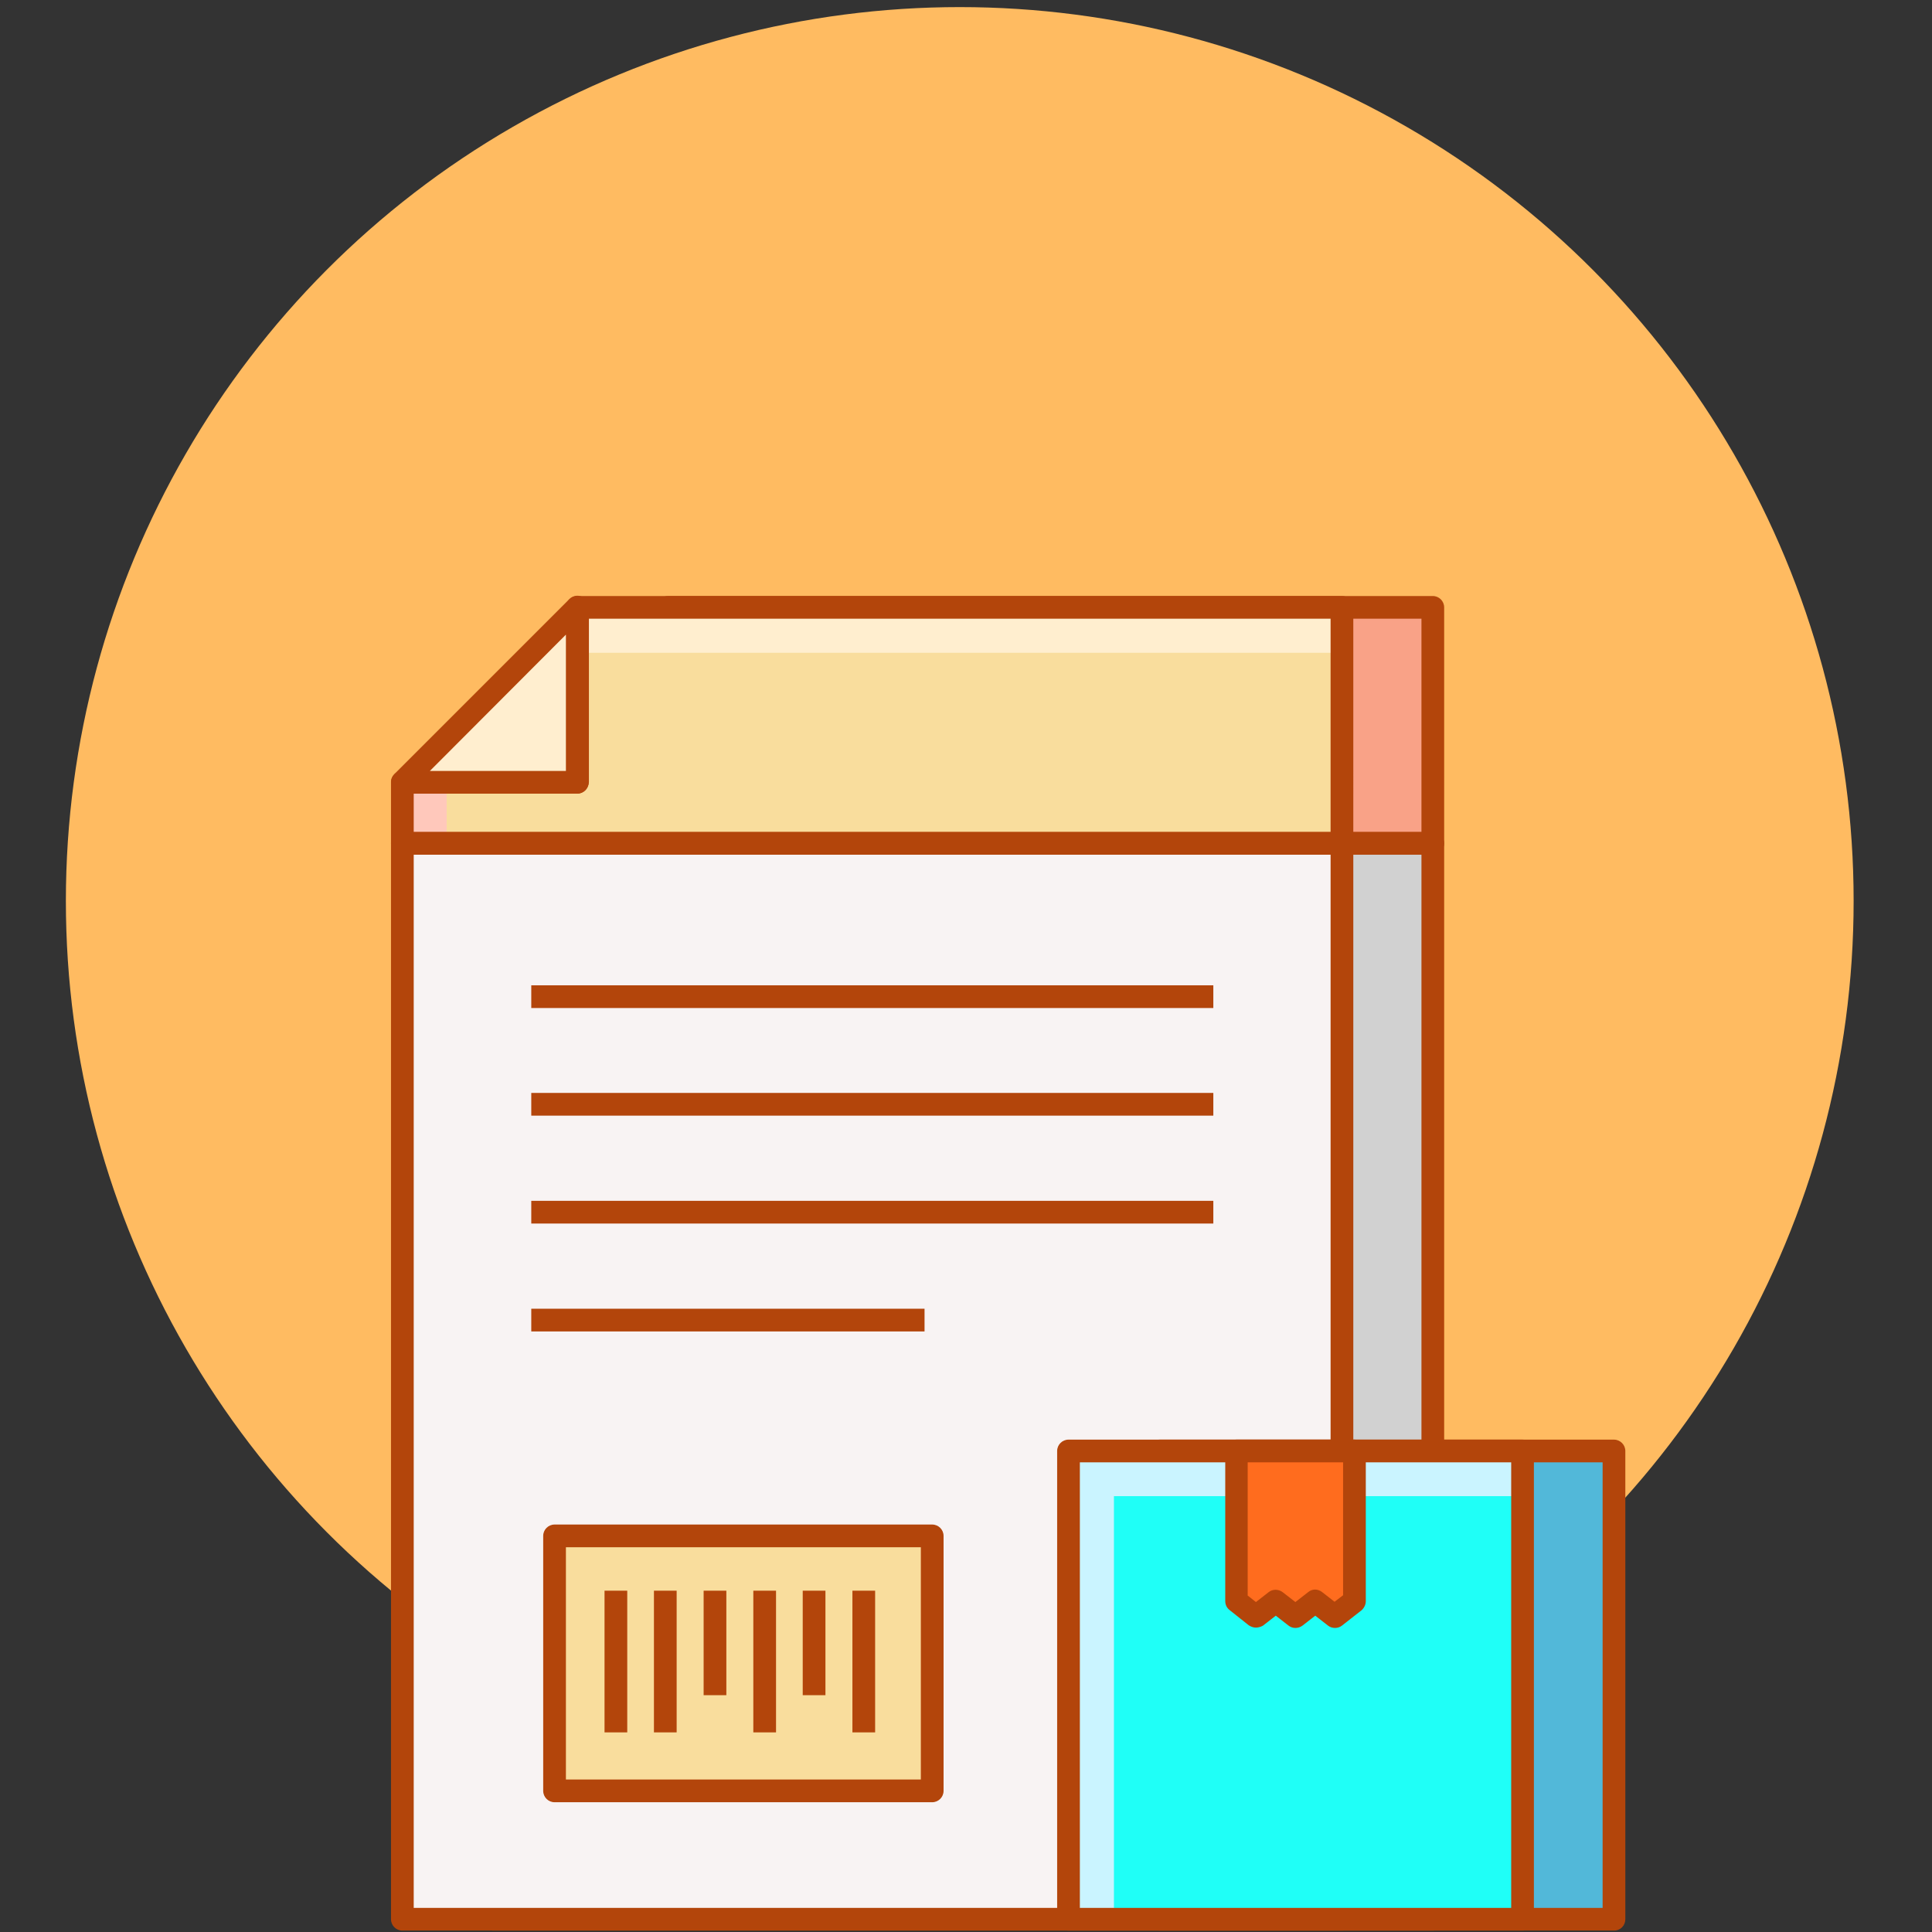 <?xml version="1.0" encoding="utf-8"?>
<!-- Generator: Adobe Illustrator 27.1.1, SVG Export Plug-In . SVG Version: 6.00 Build 0)  -->
<svg version="1.1" id="레이어_1" xmlns="http://www.w3.org/2000/svg" xmlns:xlink="http://www.w3.org/1999/xlink" x="0px"
	 y="0px" viewBox="0 0 680.4 680.4" style="enable-background:new 0 0 680.4 680.4;" xml:space="preserve">
<rect x="0" y="0" width="680.4" height="680.4" fill="#333333" stroke="none"/>
<style type="text/css">
	.st0{fill:#FFBB61;}
	.st1{fill:#F9A287;}
	.st2{fill:#B3450B;}
	.st3{fill:#D1D1D1;}
	.st4{fill:#F9DD9D;}
	.st5{fill:#FFC8BB;}
	.st6{fill:#FFEECF;}
	.st7{fill:#F8F3F3;}
	.st8{fill:#52B8D9;}
	.st9{fill:#1FFFF7;stroke:#000000;stroke-width:0.866;stroke-miterlimit:10;}
	.st10{fill:#CAF4FF;}
	.st11{fill:#FF6C1E;stroke:#000000;stroke-width:0.866;stroke-miterlimit:10;}
</style>
<circle class="st0" cx="338" cy="317.3" r="314.8"/>
<path class="st1" d="M235.3,213.9v61.6h-61.6V297h330.9v-83.1H235.3z"/>
<path class="st2" d="M504.6,301H173.7c-2.2,0-4-1.8-4-4v-21.5c0-2.2,1.8-4,4-4h57.6v-57.6c0-2.2,1.8-4,4-4h269.3c2.2,0,4,1.8,4,4
	V297C508.6,299.2,506.8,301,504.6,301z M177.7,293h322.9v-75.1H239.3v57.6c0,2.2-1.8,4-4,4h-57.6V293z"/>
<path class="st3" d="M173.7,297h330.9v378.9H173.7V297z"/>
<path class="st2" d="M504.6,679.9H173.7c-2.2,0-4-1.8-4-4V297c0-2.2,1.8-4,4-4h330.9c2.2,0,4,1.8,4,4v378.9
	C508.6,678.1,506.8,679.9,504.6,679.9z M177.7,671.9h322.9V301H177.7V671.9z"/>
<path class="st4" d="M203.3,213.9v61.6h-61.6V297h330.9v-83.1H203.3z"/>
<path class="st5" d="M141.7,275.5h15.6V297h-15.6V275.5z"/>
<path class="st6" d="M203.3,213.9h269.3v16H203.3V213.9z"/>
<path class="st2" d="M472.6,301H141.7c-2.2,0-4-1.8-4-4v-21.5c0-2.2,1.8-4,4-4h57.6v-57.6c0-2.2,1.8-4,4-4h269.3c2.2,0,4,1.8,4,4
	V297C476.6,299.2,474.9,301,472.6,301z M145.7,293h322.9v-75.1H207.3v57.6c0,2.2-1.8,4-4,4h-57.6V293z"/>
<path class="st6" d="M203.3,213.9l-61.6,61.6h61.6V213.9z"/>
<path class="st2" d="M203.3,279.5h-61.6c-1.6,0-3.1-1-3.7-2.5c-0.6-1.5-0.3-3.2,0.9-4.4l61.6-61.6c1.2-1.2,2.9-1.5,4.4-0.9
	c1.5,0.6,2.5,2.1,2.5,3.7v61.6C207.3,277.7,205.5,279.5,203.3,279.5z M151.4,271.5h47.9v-48L151.4,271.5z"/>
<path class="st7" d="M141.7,297h330.9v378.9H141.7V297z"/>
<path class="st2" d="M472.6,679.9H141.7c-2.2,0-4-1.8-4-4V297c0-2.2,1.8-4,4-4h330.9c2.2,0,4,1.8,4,4v378.9
	C476.6,678.1,474.9,679.9,472.6,679.9z M145.7,671.9h322.9V301H145.7V671.9z"/>
<path class="st8" d="M408.5,511h159.9v164.9H408.5V511z"/>
<path class="st2" d="M568.4,679.9H408.5c-2.2,0-4-1.8-4-4V511c0-2.2,1.8-4,4-4h159.9c2.2,0,4,1.8,4,4v164.9
	C572.4,678.1,570.7,679.9,568.4,679.9z M412.5,671.9h151.9V515H412.5V671.9z"/>
<path class="st9" d="M376.3,511h159.9v164.9H376.3V511z"/>
<path class="st10" d="M392.3,526.9h143.9v-16H376.3v164.9h16V526.9z"/>
<path class="st2" d="M536.2,679.9H376.3c-2.2,0-4-1.8-4-4V511c0-2.2,1.8-4,4-4h159.9c2.2,0,4,1.8,4,4v164.9
	C540.2,678.1,538.4,679.9,536.2,679.9z M380.3,671.9h151.9V515H380.3V671.9z"/>
<path class="st11" d="M477,563.8l-6.9,5.4l-6.9-5.4l-6.9,5.4l-6.9-5.4l-6.9,5.4l-6.9-5.4V511H477V563.8z"/>
<path class="st2" d="M442.3,573.2c-0.9,0-1.7-0.3-2.5-0.8L433,567c-1-0.8-1.5-1.9-1.5-3.2V511c0-2.2,1.8-4,4-4H477c2.2,0,4,1.8,4,4
	v52.9c0,1.2-0.6,2.4-1.5,3.2l-6.9,5.4c-1.4,1.1-3.5,1.1-4.9,0l-4.5-3.5l-4.5,3.5c-1.5,1.1-3.5,1.1-4.9,0l-4.5-3.5l-4.5,3.5
	C444.1,572.9,443.2,573.2,442.3,573.2z M463.1,559.8c0.9,0,1.7,0.3,2.4,0.8l4.5,3.5l3-2.3V515h-33.6v46.9l2.9,2.3l4.5-3.5
	c1.4-1.1,3.4-1.1,4.9,0l4.5,3.5l4.5-3.5C461.4,560.1,462.3,559.8,463.1,559.8z"/>
<path class="st4" d="M195.3,540.9h133v89.8h-133V540.9z"/>
<g>
	<path class="st2" d="M328.3,634.7h-133c-2.2,0-4-1.8-4-4v-89.8c0-2.2,1.8-4,4-4h133c2.2,0,4,1.8,4,4v89.8
		C332.3,632.9,330.5,634.7,328.3,634.7z M199.3,626.7h125v-81.8h-125V626.7z"/>
	<path class="st2" d="M212.9,560.2h8v49.9h-8V560.2z"/>
	<path class="st2" d="M230.3,560.2h8v49.9h-8V560.2z"/>
	<path class="st2" d="M247.8,560.2h8V597h-8V560.2z"/>
	<path class="st2" d="M265.3,560.2h8v49.9h-8V560.2z"/>
	<path class="st2" d="M282.7,560.2h8V597h-8V560.2z"/>
	<path class="st2" d="M300.2,560.2h8v49.9h-8V560.2z"/>
	<path class="st2" d="M187.1,347h240.2v8H187.1V347z"/>
	<path class="st2" d="M187.1,384.9h240.2v8H187.1V384.9z"/>
	<path class="st2" d="M187.1,422.9h240.2v8H187.1V422.9z"/>
	<path class="st2" d="M187.1,460.9h138.5v8H187.1V460.9z"/>
</g>
</svg>
